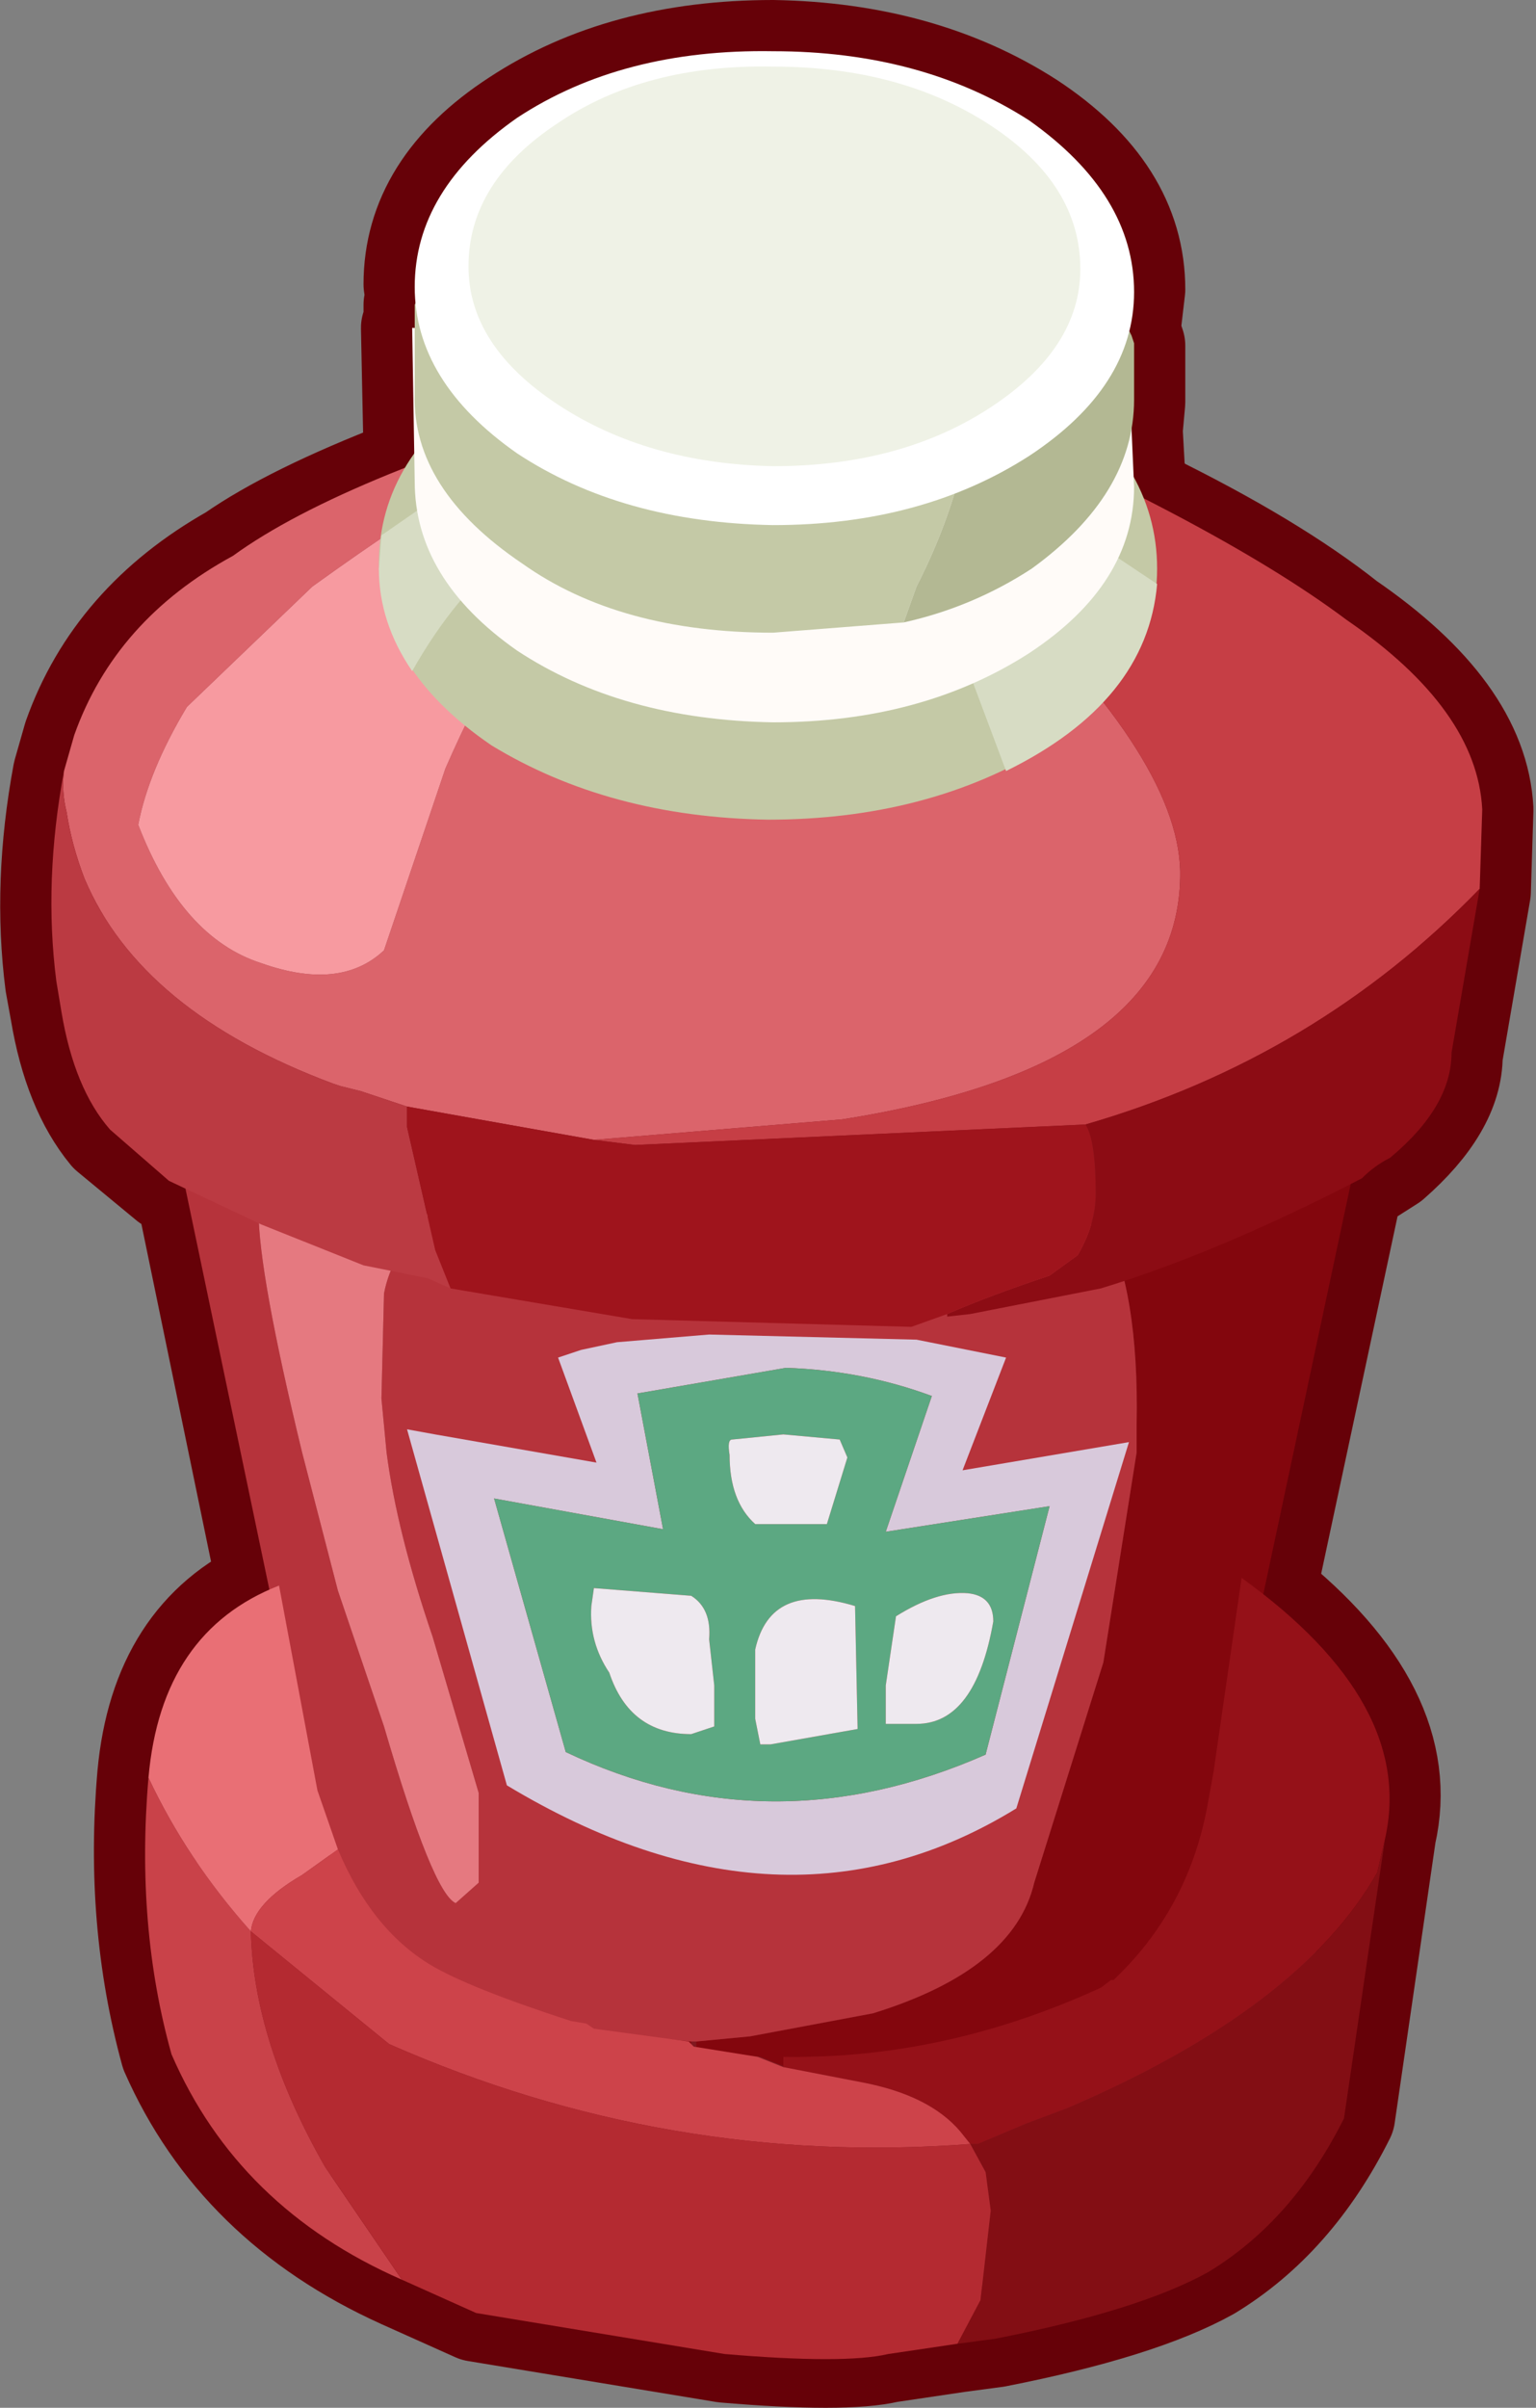 <?xml version="1.0" encoding="UTF-8" standalone="no"?>
<svg xmlns:xlink="http://www.w3.org/1999/xlink" height="47.0px" width="30.0px" xmlns="http://www.w3.org/2000/svg">
  <rect width="100%" height="100%" fill="#808080" stroke="none"/>
  <g transform="matrix(1.0, 0.0, 0.0, 1.0, 0.0, 16.0)">
    <path d="M20.1 -13.6 Q22.15 -12.25 22.15 -10.35 L22.05 -9.5 22.1 -9.4 22.15 -9.25 22.15 -8.15 22.1 -7.6 22.15 -6.7 22.4 -6.2 Q24.85 -5.0 26.3 -3.85 28.85 -2.1 28.95 -0.2 L28.9 1.4 28.35 4.6 Q28.35 5.6 27.15 6.65 L26.6 7.0 26.4 7.15 24.7 15.1 Q27.6 17.4 27.05 19.8 L26.25 25.3 Q25.25 27.3 23.6 28.3 22.25 29.05 19.45 29.6 L18.7 29.7 17.35 29.9 Q16.5 30.1 14.15 29.9 L9.3 29.1 7.85 28.45 Q4.65 27.0 3.35 24.05 2.65 21.5 2.9 18.65 3.15 15.95 5.25 15.0 L3.65 7.25 3.3 7.05 2.15 6.1 Q1.45 5.25 1.2 3.75 L1.1 3.2 Q0.85 1.25 1.25 -0.9 L1.45 -1.6 Q2.25 -3.85 4.55 -5.15 5.7 -5.95 7.9 -6.8 L8.1 -7.15 8.05 -9.6 8.1 -9.6 8.1 -10.05 8.15 -10.1 8.1 -10.45 Q8.1 -12.35 10.1 -13.65 12.15 -15.0 15.1 -15.0 18.0 -14.95 20.1 -13.6" fill="#80181f" fill-rule="evenodd" stroke="none"/>
    <path d="M20.1 -13.6 Q22.15 -12.25 22.15 -10.35 L22.05 -9.5 22.1 -9.4 22.15 -9.25 22.15 -8.15 22.1 -7.6 22.15 -6.7 22.4 -6.2 Q24.85 -5.0 26.3 -3.85 28.85 -2.1 28.95 -0.2 L28.9 1.4 28.35 4.6 Q28.35 5.6 27.15 6.65 L26.6 7.0 26.4 7.15 24.7 15.1 Q27.6 17.4 27.05 19.8 L26.25 25.3 Q25.25 27.3 23.6 28.3 22.25 29.05 19.45 29.6 L18.7 29.7 17.35 29.9 Q16.5 30.1 14.15 29.9 L9.3 29.1 7.85 28.45 Q4.65 27.0 3.35 24.05 2.65 21.5 2.9 18.65 3.15 15.95 5.25 15.0 L3.65 7.25 3.3 7.05 2.15 6.1 Q1.45 5.25 1.2 3.75 L1.1 3.2 Q0.85 1.25 1.25 -0.9 L1.45 -1.6 Q2.25 -3.85 4.55 -5.15 5.7 -5.95 7.9 -6.8 L8.1 -7.15 8.05 -9.6 8.1 -9.6 8.1 -10.05 8.15 -10.1 8.1 -10.45 Q8.1 -12.35 10.1 -13.65 12.15 -15.0 15.1 -15.0 18.0 -14.95 20.1 -13.6 Z" fill="none" stroke="#660108" stroke-linecap="round" stroke-linejoin="round" stroke-width="2.0"/>
    <path d="M13.6 23.85 L14.65 23.75 17.05 23.3 Q19.8 22.45 20.2 20.75 L21.55 16.45 22.2 12.35 22.2 11.8 Q22.25 9.2 21.55 7.85 23.85 7.25 26.65 5.85 L23.75 19.45 23.65 19.9 Q23.3 21.65 21.85 22.85 L21.8 22.9 21.75 22.9 21.55 23.0 Q18.5 24.2 15.35 24.15 L15.35 24.35 14.85 24.15 13.6 24.0 13.6 23.85 M11.5 23.65 L13.5 23.85 13.5 23.9 11.65 23.75 11.5 23.65" fill="#83060d" fill-rule="evenodd" stroke="none"/>
    <path d="M21.55 7.85 Q22.25 9.2 22.2 11.8 L22.2 12.35 21.55 16.45 20.2 20.75 Q19.8 22.45 17.05 23.3 L14.65 23.75 13.6 23.85 13.5 23.85 11.5 23.65 11.2 23.55 8.45 22.65 Q7.3 22.05 6.65 20.7 L6.25 19.75 3.35 5.9 5.15 6.75 5.05 7.65 Q5.05 8.85 5.9 12.35 L6.6 15.05 7.5 17.7 Q8.45 20.95 8.9 21.15 L9.35 20.75 9.35 20.1 9.35 19.0 8.45 15.95 Q7.75 13.9 7.55 12.35 L7.45 11.3 7.5 9.25 Q7.65 8.45 8.4 7.7 L8.85 7.85 12.4 8.45 Q15.25 8.85 17.85 8.55 L18.55 8.35 18.55 8.4 19.0 8.35 21.55 7.85" fill="#b6333b" fill-rule="evenodd" stroke="none"/>
    <path d="M8.4 7.7 Q7.65 8.45 7.5 9.25 L7.45 11.3 7.55 12.35 Q7.75 13.9 8.45 15.95 L9.35 19.0 9.35 20.1 9.35 20.75 8.9 21.15 Q8.45 20.95 7.5 17.7 L6.6 15.05 5.9 12.35 Q5.05 8.85 5.05 7.65 L5.15 6.75 7.15 7.5 8.4 7.7" fill="#e57980" fill-rule="evenodd" stroke="none"/>
    <path d="M1.25 -0.95 L1.45 -1.65 Q2.25 -3.9 4.55 -5.15 6.75 -6.75 12.4 -8.35 9.85 -7.25 6.1 -4.55 L3.65 -2.2 Q2.9 -0.95 2.7 0.1 3.55 2.3 5.1 2.8 6.65 3.35 7.5 2.55 L8.7 -1.0 Q10.95 -6.15 14.8 -8.9 L14.9 -8.9 19.25 -4.75 Q23.0 -1.25 23.05 1.0 23.1 4.8 16.45 5.85 L11.6 6.25 9.35 5.85 7.95 5.6 7.05 5.3 6.65 5.2 6.5 5.15 Q2.75 3.75 1.65 1.15 1.4 0.5 1.3 -0.15 1.2 -0.55 1.25 -0.95" fill="#db646b" fill-rule="evenodd" stroke="none"/>
    <path d="M8.8 9.15 L8.35 8.95 7.1 8.7 5.1 7.9 3.3 7.05 2.15 6.05 Q1.45 5.25 1.2 3.75 L1.1 3.15 Q0.85 1.2 1.25 -0.95 1.2 -0.55 1.3 -0.15 1.4 0.5 1.65 1.15 2.75 3.75 6.5 5.15 L6.65 5.2 7.05 5.3 7.95 5.6 7.95 5.65 7.95 6.0 8.5 8.4 8.8 9.15" fill="#bb3a42" fill-rule="evenodd" stroke="none"/>
    <path d="M12.4 -8.35 L13.95 -8.8 14.15 -8.8 14.8 -8.9 Q10.95 -6.15 8.7 -1.0 L7.5 2.55 Q6.65 3.35 5.1 2.8 3.55 2.3 2.7 0.1 2.9 -0.95 3.65 -2.2 L6.1 -4.55 Q9.85 -7.25 12.4 -8.35" fill="#f79aa0" fill-rule="evenodd" stroke="none"/>
    <path d="M14.9 -8.9 Q16.2 -8.9 17.15 -8.35 L17.95 -8.3 Q23.7 -5.85 26.3 -3.9 28.85 -2.15 28.95 -0.2 L28.9 1.35 Q25.7 4.65 21.2 5.95 L12.4 6.35 11.6 6.25 16.45 5.85 Q23.1 4.8 23.05 1.0 23.0 -1.25 19.25 -4.75 L14.9 -8.9" fill="#c63e45" fill-rule="evenodd" stroke="none"/>
    <path d="M28.9 1.35 L28.35 4.55 Q28.35 5.6 27.15 6.6 26.85 6.75 26.6 7.0 23.8 8.45 21.5 9.15 L18.95 9.65 18.5 9.7 18.5 9.65 Q19.3 9.3 20.5 8.9 L21.05 8.5 Q21.4 7.9 21.4 7.3 21.4 6.25 21.2 5.95 25.7 4.65 28.9 1.35" fill="#8c0c14" fill-rule="evenodd" stroke="none"/>
    <path d="M18.5 9.65 L17.8 9.9 12.35 9.75 8.8 9.15 8.5 8.4 7.95 6.0 7.95 5.65 7.95 5.6 9.35 5.85 11.6 6.25 12.4 6.35 21.2 5.95 Q21.4 6.25 21.4 7.3 21.4 7.9 21.05 8.5 L20.5 8.9 Q19.3 9.3 18.5 9.65" fill="#9f141c" fill-rule="evenodd" stroke="none"/>
    <path d="M9.6 -8.55 Q11.85 -10.05 15.0 -10.0 18.15 -10.0 20.4 -8.5 22.6 -7.0 22.6 -4.9 22.6 -2.85 20.4 -1.4 18.1 0.0 15.0 0.0 11.9 -0.05 9.6 -1.45 7.4 -2.95 7.4 -5.0 7.4 -7.1 9.6 -8.55" fill="#c4c9a6" fill-rule="evenodd" stroke="none"/>
    <path d="M22.6 -4.6 Q22.4 -2.3 19.65 -0.95 L18.3 -4.55 20.9 -5.65 21.4 -5.4 22.6 -4.6" fill="#d7dcc4" fill-rule="evenodd" stroke="none"/>
    <path d="M9.95 -5.2 Q8.9 -4.4 8.05 -2.9 7.4 -3.85 7.4 -4.9 L7.45 -5.55 8.75 -6.45 9.1 -5.95 9.95 -5.2" fill="#d7dcc4" fill-rule="evenodd" stroke="none"/>
    <path d="M8.05 -9.6 L15.2 -9.4 22.0 -9.9 22.15 -6.5 Q22.15 -4.6 20.1 -3.25 18.0 -1.9 15.1 -1.9 12.15 -1.95 10.1 -3.3 8.1 -4.7 8.1 -6.6 L8.05 -9.6" fill="#fffbf8" fill-rule="evenodd" stroke="none"/>
    <path d="M18.85 -11.4 L19.05 -8.85 Q19.0 -6.7 17.9 -4.55 L17.65 -3.85 15.1 -3.65 Q12.1 -3.65 10.2 -5.0 8.05 -6.45 8.1 -8.3 L8.1 -10.05 8.65 -11.3 15.25 -11.0 18.85 -11.4" fill="#c4c9a6" fill-rule="evenodd" stroke="none"/>
    <path d="M17.65 -3.85 L17.9 -4.55 Q19.0 -6.7 19.05 -8.85 L18.85 -11.4 20.7 -11.55 21.55 -10.55 22.1 -9.45 22.15 -9.3 22.15 -8.2 Q22.15 -6.35 20.15 -4.9 19.0 -4.15 17.65 -3.85" fill="#b3b893" fill-rule="evenodd" stroke="none"/>
    <path d="M10.1 -13.7 Q12.15 -15.05 15.1 -15.0 18.0 -15.0 20.1 -13.65 22.15 -12.2 22.15 -10.3 22.15 -8.45 20.1 -7.1 18.0 -5.75 15.1 -5.75 12.15 -5.8 10.1 -7.15 8.1 -8.55 8.1 -10.4 8.1 -12.3 10.1 -13.7" fill="#ffffff" fill-rule="evenodd" stroke="none"/>
    <path d="M10.9 -13.6 Q12.6 -14.75 15.1 -14.7 17.6 -14.7 19.35 -13.55 21.1 -12.4 21.1 -10.75 21.1 -9.2 19.35 -8.05 17.6 -6.9 15.1 -6.9 12.65 -6.95 10.9 -8.1 9.15 -9.25 9.15 -10.8 9.15 -12.45 10.9 -13.6" fill="#eff2e6" fill-rule="evenodd" stroke="none"/>
    <path d="M27.05 19.9 L26.9 20.55 Q25.4 23.2 20.85 25.15 L20.05 25.45 19.1 25.85 18.95 25.85 18.75 25.6 Q18.15 24.9 16.85 24.65 L15.3 24.35 15.3 24.15 Q18.45 24.2 21.5 22.8 L21.7 22.65 21.75 22.65 21.8 22.6 Q23.25 21.2 23.6 19.15 L23.7 18.6 24.25 14.8 Q27.65 17.25 27.05 19.9" fill="#951118" fill-rule="evenodd" stroke="none"/>
    <path d="M18.95 25.85 L19.1 25.85 20.05 25.45 20.85 25.15 Q25.4 23.2 26.9 20.55 L27.05 19.9 26.25 25.35 Q25.25 27.35 23.6 28.35 22.25 29.1 19.45 29.65 L18.7 29.75 19.15 28.9 19.35 27.15 19.25 26.4 18.95 25.85" fill="#830e14" fill-rule="evenodd" stroke="none"/>
    <path d="M2.9 18.7 Q3.65 20.3 4.9 21.7 4.95 23.85 6.35 26.3 L7.85 28.5 Q4.65 27.1 3.35 24.1 2.65 21.6 2.9 18.7" fill="#c94249" fill-rule="evenodd" stroke="none"/>
    <path d="M4.9 21.7 Q3.65 20.3 2.9 18.7 3.15 15.85 5.45 14.95 L6.2 18.95 6.6 20.1 5.9 20.6 Q4.95 21.15 4.9 21.7" fill="#e96f75" fill-rule="evenodd" stroke="none"/>
    <path d="M15.3 24.35 L16.85 24.65 Q18.15 24.9 18.75 25.6 L18.95 25.85 Q13.05 26.3 7.6 23.9 L4.9 21.7 Q4.95 21.15 5.9 20.6 L6.6 20.1 Q7.25 21.65 8.4 22.35 9.15 22.8 11.15 23.45 L11.45 23.5 11.6 23.6 13.45 23.85 13.55 23.95 14.8 24.15 15.3 24.35" fill="#cd434a" fill-rule="evenodd" stroke="none"/>
    <path d="M18.95 25.85 L19.25 26.4 19.35 27.15 19.15 28.9 18.7 29.75 17.35 29.95 Q16.5 30.15 14.15 29.95 L9.3 29.15 7.85 28.5 6.35 26.3 Q4.95 23.85 4.9 21.7 L7.6 23.9 Q13.05 26.3 18.95 25.85" fill="#b42a31" fill-rule="evenodd" stroke="none"/>
    <path d="M11.35 10.35 L12.05 10.2 13.85 10.05 17.9 10.15 19.65 10.5 18.8 12.7 22.05 12.15 19.85 19.3 Q15.3 22.1 9.9 18.85 L7.95 11.9 8.5 12.0 11.65 12.55 10.9 10.5 11.35 10.35 M18.2 11.25 Q16.85 10.75 15.35 10.7 L12.45 11.2 12.95 13.85 9.65 13.25 11.05 18.2 Q15.05 20.1 19.25 18.25 L20.5 13.4 17.3 13.9 18.2 11.25" fill="#d8c9db" fill-rule="evenodd" stroke="none"/>
    <path d="M18.2 11.25 L17.3 13.9 20.5 13.4 19.25 18.25 Q15.05 20.1 11.05 18.2 L9.65 13.25 12.95 13.85 12.45 11.2 15.35 10.7 Q16.85 10.75 18.2 11.25 M11.6 15.0 L11.55 15.35 Q11.5 16.05 11.9 16.65 12.3 17.85 13.5 17.85 L13.95 17.7 13.95 16.9 13.85 16.0 Q13.9 15.4 13.5 15.15 L11.6 15.0 M16.75 17.75 L16.7 15.35 Q15.05 14.85 14.75 16.2 L14.75 17.55 14.85 18.05 15.05 18.05 16.75 17.75 M19.4 15.65 Q19.4 15.15 18.9 15.1 18.3 15.05 17.5 15.55 L17.3 16.9 17.3 17.65 17.9 17.65 Q19.05 17.65 19.4 15.65 M16.4 12.1 L15.3 12.0 14.3 12.1 Q14.2 12.1 14.25 12.4 14.25 13.3 14.75 13.75 L16.15 13.75 16.55 12.45 16.4 12.1" fill="#5ca882" fill-rule="evenodd" stroke="none"/>
    <path d="M16.4 12.1 L16.55 12.45 16.15 13.75 14.75 13.75 Q14.25 13.3 14.25 12.4 14.2 12.1 14.3 12.1 L15.3 12.0 16.4 12.1 M19.4 15.65 Q19.05 17.65 17.9 17.65 L17.3 17.65 17.3 16.9 17.5 15.55 Q18.3 15.05 18.9 15.1 19.4 15.15 19.4 15.65 M16.75 17.75 L15.05 18.05 14.85 18.05 14.75 17.55 14.75 16.2 Q15.05 14.85 16.7 15.35 L16.75 17.75 M11.6 15.0 L13.5 15.15 Q13.9 15.4 13.85 16.0 L13.95 16.9 13.95 17.7 13.5 17.85 Q12.3 17.85 11.9 16.65 11.5 16.05 11.55 15.35 L11.6 15.0" fill="#eee9ef" fill-rule="evenodd" stroke="none"/>
  </g>
</svg>
